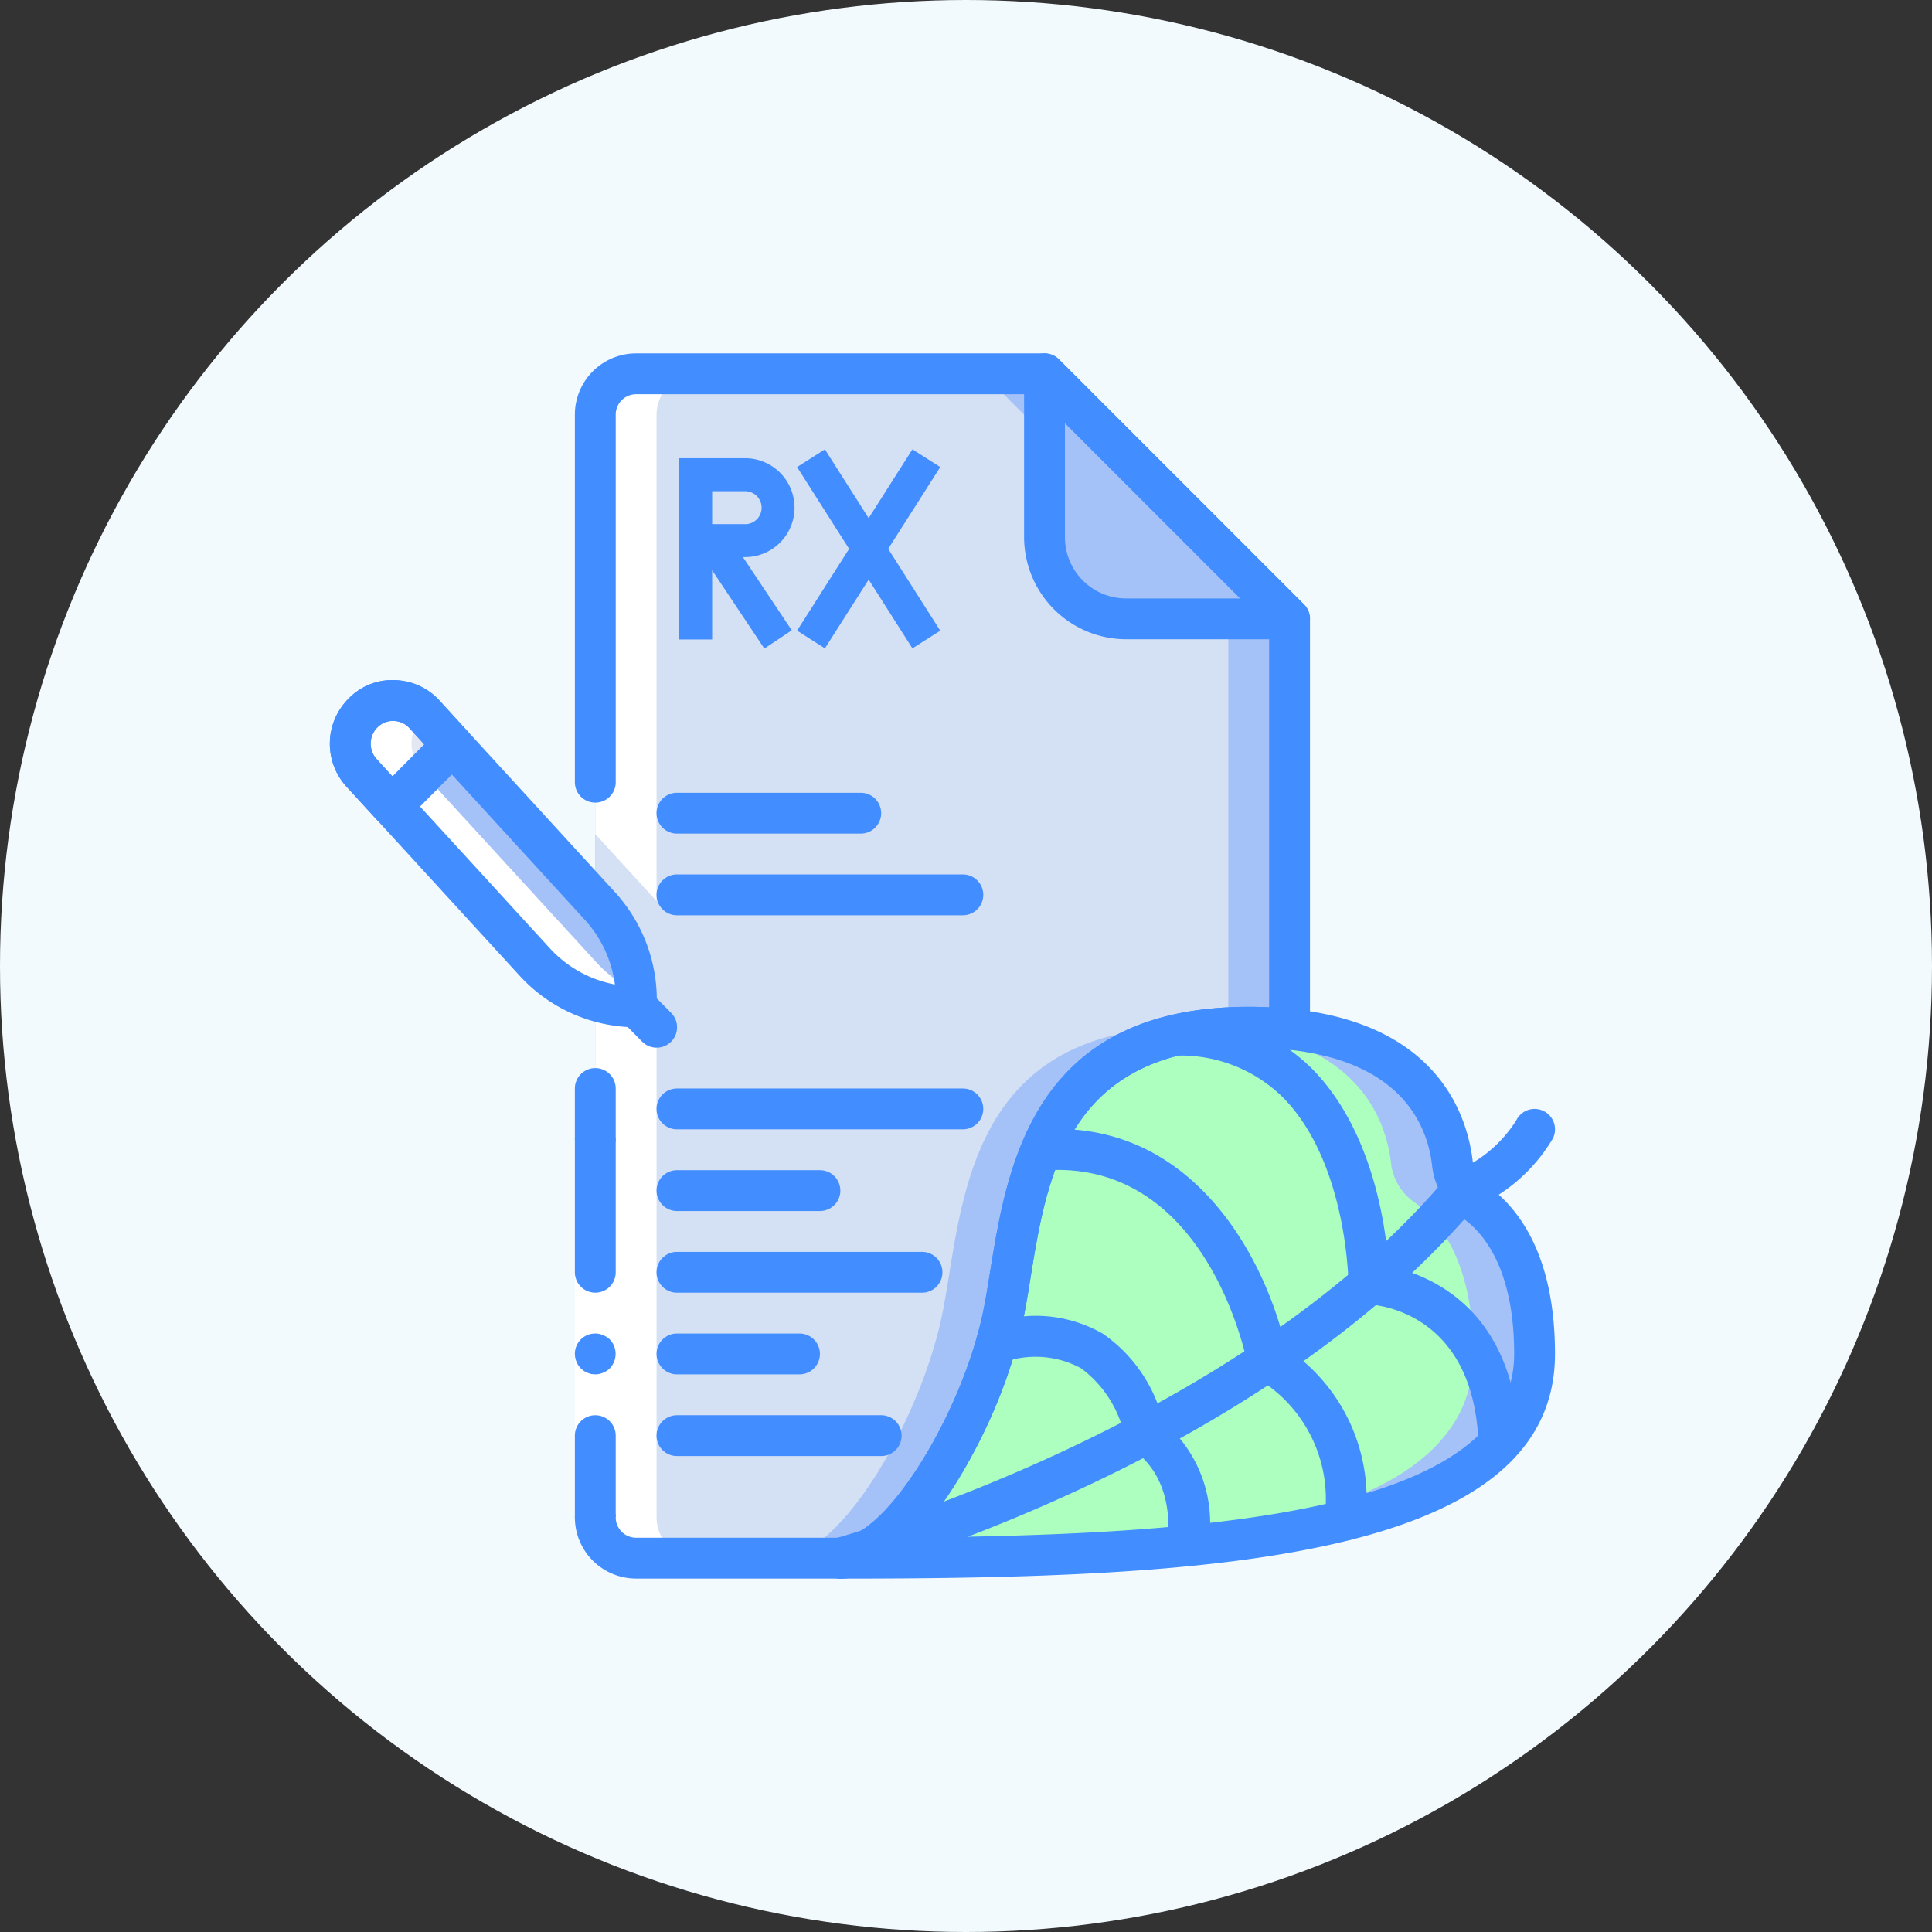 <svg xmlns="http://www.w3.org/2000/svg" width="246" height="246" viewBox="0 0 246 246"><rect x="0" y="0" width="246" height="246" fill="#333333" stroke="none"/><defs><style>.a{fill:#f2fafe;}.b{fill:#a4c2f7;}.c{fill:#d4e1f4;}.d{fill:#acffbf;}.e{fill:#e3e7f2;}.f{fill:#fff;}.g{fill:#428dff;}</style></defs><g transform="translate(-847 -1769)"><circle class="a" cx="123" cy="123" r="123" transform="translate(847 1769)"/><g transform="translate(-101 24.001)"><g transform="translate(989.999 1790)"><g transform="translate(0 0)"><path class="b" d="M199.332,39.735V92.02c-1.611-.156-3.328-.287-5.2-.287-.883,0-1.767.026-2.6.079a6.382,6.382,0,0,0-1.222.1h-.077c-24.7,2.028-24.831,23.843-27.3,36.218-2.6,13-12.792,31.2-20.8,31.2h-26a5.215,5.215,0,0,1-5.2-5.2V13.734a5.216,5.216,0,0,1,5.2-5.2h52Zm0,0" transform="translate(-77.133 -5.935)"/><path class="c" d="M191.534,39.735V92.021c-.417-.026-.806-.079-1.222-.1h-.077c-1.222-.1-2.522-.182-3.9-.182-28.6,0-28.6,23.4-31.2,36.4s-12.792,31.2-20.8,31.2h-18.2a5.215,5.215,0,0,1-5.2-5.2V13.735a5.216,5.216,0,0,1,5.2-5.2h44.2Zm0,0" transform="translate(-77.134 -5.935)"/><path class="b" d="M309.068,39.736h20.8l-31.2-31.2v20.8a10.4,10.4,0,0,0,10.4,10.4Zm0,0" transform="translate(-207.669 -5.936)"/><path class="b" d="M301.735,323.2a17.96,17.96,0,0,1-.13,2.054v.026a15.62,15.62,0,0,1-3.224,7.981c-3.328,4.394-9.1,7.592-16.589,9.932-1.612.494-3.328.962-5.121,1.4a144.87,144.87,0,0,1-17.394,2.808c-1.69.182-3.431.364-5.174.494-9.88.832-20.747,1.17-32,1.273-2.886.026-5.825.026-8.762.026a.674.674,0,0,0,.233-.026,13.305,13.305,0,0,0,8.424-5.512,61.619,61.619,0,0,0,10.322-19.057,53.737,53.737,0,0,0,1.559-5.408c.1-.417.182-.806.261-1.2,1.144-5.772,1.794-13.624,4.654-20.54a30.319,30.319,0,0,1,2.678-5.044c3.692-5.538,9.673-9.776,19.838-10.634.079,0,.156-.025.261-.025,1.2-.1,2.47-.157,3.769-.157a46.277,46.277,0,0,1,7.489.573h.026c14.845,2.366,17.887,11.83,18.433,16.925a3.355,3.355,0,0,0,.182.858,6.849,6.849,0,0,0,2.808,3.953c.078.051.13.1.208.156,3.042,2.314,7.254,7.566,7.254,19.136Zm0,0" transform="translate(-148.336 -195.802)"/><path class="d" d="M294.466,323.56a17.691,17.691,0,0,1-.13,2.054v.026a15.609,15.609,0,0,1-3.224,7.981c-3.328,4.394-9.1,7.592-16.587,9.932-1.613.494-3.328.962-5.122,1.4a144.857,144.857,0,0,1-17.393,2.808c-1.69.182-3.432.364-5.174.494-9.881.832-20.748,1.17-32.006,1.273H214.1a13.3,13.3,0,0,0,8.424-5.512,61.617,61.617,0,0,0,10.322-19.057,53.727,53.727,0,0,0,1.559-5.408c.1-.417.182-.806.261-1.2,1.144-5.772,1.794-13.624,4.654-20.54A30.322,30.322,0,0,1,242,292.777c3.692-5.538,9.673-9.776,19.838-10.634.079,0,.156-.025.261-.025,1.221.1,2.366.233,3.457.415h.026c14.846,2.366,17.888,11.83,18.433,16.925a3.4,3.4,0,0,0,.182.858,6.856,6.856,0,0,0,2.809,3.953c.077.051.13.1.207.156,3.042,2.314,7.254,7.566,7.254,19.136Zm0,0" transform="translate(-148.868 -196.162)"/><path class="b" d="M10.129,146.675a5.528,5.528,0,0,0-.151,7.608l22.056,24.089a17.533,17.533,0,0,0,12.926,5.7v-.834A17.808,17.808,0,0,0,40.294,171.2L17.98,146.833a5.415,5.415,0,0,0-7.852-.158Zm0,0" transform="translate(-5.934 -100.868)"/><path class="e" d="M17.98,146.833a5.415,5.415,0,0,0-7.852-.158,5.528,5.528,0,0,0-.151,7.608l3.851,4.2,7.706-7.768Zm0,0" transform="translate(-5.934 -100.868)"/><path class="f" d="M110.934,13.735V67.141l7.8,8.52V13.735a5.216,5.216,0,0,1,5.2-5.2h-7.8a5.216,5.216,0,0,0-5.2,5.2Zm0,0" transform="translate(-77.134 -5.936)"/><path class="f" d="M47.533,249.081v-65.8a17.58,17.58,0,0,1-7.7-4.9L17.776,154.3a5.456,5.456,0,0,1-1.1-1.82,5.577,5.577,0,0,1-.261-1,5.7,5.7,0,0,1-.081-1.016,5.6,5.6,0,0,1,.421-2.008,5.452,5.452,0,0,1,1.121-1.7,5.408,5.408,0,0,0-7.748-.068,5.514,5.514,0,0,0-1.172,1.765,5.6,5.6,0,0,0-.421,2.008,5.707,5.707,0,0,0,.075,1.027,5.565,5.565,0,0,0,.261,1,5.481,5.481,0,0,0,1.1,1.821L32.026,178.4a17.58,17.58,0,0,0,7.706,4.888v65.8a5.215,5.215,0,0,0,5.2,5.2h7.8a5.215,5.215,0,0,1-5.2-5.2Zm0,0" transform="translate(-5.932 -100.884)"/><path class="f" d="M239.567,503.027a5.585,5.585,0,0,0,1.095-.156,6.007,6.007,0,0,1-1.154.159h.06Zm0,0" transform="translate(-166.533 -349.656)"/><path class="f" d="M245.242,501.6a7.8,7.8,0,0,0,.78-.3A7.178,7.178,0,0,1,245.242,501.6Zm0,0" transform="translate(-170.52 -348.558)"/><path class="f" d="M102.4,376.3V328.058h5.2V376.3Zm0,0" transform="translate(-71.202 -228.105)"/><path class="g" d="M105,443.738a2.6,2.6,0,0,0-2.6,2.6v10.4h5.2v-10.4a2.6,2.6,0,0,0-2.6-2.6Zm0,0" transform="translate(-71.202 -308.539)"/><path class="g" d="M107.6,328.059h-5.2V345.1a2.6,2.6,0,0,0,5.2,0Zm0,0" transform="translate(-71.202 -228.106)"/><path class="g" d="M102.4,412.2a2.732,2.732,0,0,0,.753,1.846l.39.312a1.978,1.978,0,0,0,.468.234,1.664,1.664,0,0,0,.468.156,4.026,4.026,0,0,0,.52.052,2.736,2.736,0,0,0,1.846-.755,2.689,2.689,0,0,0,.546-.858,2.653,2.653,0,0,0-.546-2.834,2.7,2.7,0,0,0-.858-.546A2.6,2.6,0,0,0,105,409.6a2.575,2.575,0,0,0-2.6,2.6Zm0,0" transform="translate(-71.201 -284.804)"/><path class="g" d="M323.932,36.4h-20.8a13.016,13.016,0,0,1-13-13V2.6A2.6,2.6,0,0,1,294.571.767l31.2,31.2a2.6,2.6,0,0,1-1.839,4.438Zm-28.6-27.523V23.405a7.8,7.8,0,0,0,7.8,7.8h14.524Zm0,0" transform="translate(-201.734 -0.005)"/><path class="g" d="M207.4,345.869a2.6,2.6,0,1,1,0-5.2c5.691,0,15.584-15.779,18.251-29.12.3-1.49.559-3.119.834-4.831,2.166-13.392,5.439-33.649,32.913-33.649,23.858,0,27.906,13.87,28.543,19.835a4.362,4.362,0,0,0,1.905,2.968c3.9,2.811,8.551,8.8,8.551,21.4,0,26.39-44.955,28.6-91,28.6Zm52-67.6c-23.045,0-25.672,16.24-27.78,29.291-.287,1.778-.559,3.471-.871,5.018a63.846,63.846,0,0,1-13.839,28.049c38.489-.349,76.29-3.409,76.29-23.358,0-10.938-4-15.457-6.39-17.175a9.569,9.569,0,0,1-4.041-6.64c-.6-5.671-4.441-15.184-23.369-15.184Zm0,0" transform="translate(-142.401 -189.871)"/><path class="g" d="M467.762,328.687a2.6,2.6,0,0,1-.962-5.015,16.58,16.58,0,0,0,7.706-6.5,2.6,2.6,0,1,1,4.654,2.324,21.7,21.7,0,0,1-10.446,9.011A2.606,2.606,0,0,1,467.762,328.687Zm0,0" transform="translate(-323.434 -219.535)"/><path class="g" d="M136.2,156h-26a7.8,7.8,0,0,1-7.8-7.8,2.6,2.6,0,0,1,5.2,0,2.6,2.6,0,0,0,2.6,2.6h26c5.691,0,15.584-15.779,18.251-29.12.3-1.49.559-3.119.834-4.831C157.453,103.459,160.726,83.2,188.2,83.2c.861,0,1.716.024,2.6.07V34.879L161.125,5.2H110.2a2.6,2.6,0,0,0-2.6,2.6V54.6a2.6,2.6,0,1,1-5.2,0V7.8A7.8,7.8,0,0,1,110.2,0h52a2.6,2.6,0,0,1,1.838.762l31.2,31.2A2.6,2.6,0,0,1,196,33.8V86.088a2.6,2.6,0,0,1-2.86,2.586,46.927,46.927,0,0,0-4.94-.273c-23.045,0-25.672,16.24-27.78,29.291-.287,1.778-.559,3.471-.871,5.018C156.9,135.966,146.234,156,136.2,156Zm0,0" transform="translate(-71.201 -0.004)"/><path class="g" d="M105,310.226a2.6,2.6,0,0,1-2.6-2.6v-6.354a2.6,2.6,0,0,1,5.2,0v6.354A2.6,2.6,0,0,1,105,310.226Zm0,0" transform="translate(-71.202 -207.673)"/><path class="g" d="M207.4,393.088a2.6,2.6,0,0,1-.684-5.109c.52-.14,51.388-14.323,77.942-46.065a2.6,2.6,0,1,1,3.991,3.335c-27.617,33.02-78.414,47.162-80.565,47.748a2.6,2.6,0,0,1-.683.092Zm0,0" transform="translate(-142.397 -237.09)"/><path class="g" d="M388.548,333.611a2.6,2.6,0,0,1-2.6-2.52c-.546-17.235-13.473-17.828-14.021-17.843a2.617,2.617,0,0,1-2.537-2.6c0-.154-.13-15.619-8.487-23.9a18.531,18.531,0,0,0-13.563-5.182h-.011a2.6,2.6,0,0,1-.018-5.2,23.754,23.754,0,0,1,17.279,6.708c7.88,7.823,9.557,20.222,9.914,25.305,5.036,1.04,16.1,5.281,16.64,22.549a2.6,2.6,0,0,1-2.515,2.678Zm0,0" transform="translate(-239.688 -192.155)"/><path class="g" d="M330.959,376.5h-.242a2.6,2.6,0,0,1-2.34-2.829,17.881,17.881,0,0,0-8.426-17.735,2.612,2.612,0,0,1-1.376-1.835c-.2-1.063-5.239-26-25.68-24.748a2.652,2.652,0,0,1-2.774-2.442,2.6,2.6,0,0,1,2.436-2.764c19.394-1.185,28.47,17.022,30.878,27.82a23.033,23.033,0,0,1,10.106,22.172,2.6,2.6,0,0,1-2.582,2.361Zm0,0" transform="translate(-201.722 -225.345)"/><path class="g" d="M296.951,434.04a2.694,2.694,0,0,1-.325-.021,2.6,2.6,0,0,1-2.258-2.9c1.04-8.413-3.941-11.559-4.16-11.7a2.674,2.674,0,0,1-1.238-1.794,14.533,14.533,0,0,0-5.569-8.757,12.223,12.223,0,0,0-10.072-.691,2.6,2.6,0,0,1-1.438-5,17.135,17.135,0,0,1,14.3,1.3,19.093,19.093,0,0,1,7.662,11.179,16.9,16.9,0,0,1,5.678,16.12A2.6,2.6,0,0,1,296.951,434.04Zm0,0" transform="translate(-187.751 -279.648)"/><path class="g" d="M175.534,99.071h-36.4a2.6,2.6,0,0,1,0-5.2h36.4a2.6,2.6,0,0,1,0,5.2Zm0,0" transform="translate(-94.935 -27.53)"/><path class="g" d="M175.534,312.4h-36.4a2.6,2.6,0,0,1,0-5.2h36.4a2.6,2.6,0,0,1,0,5.2Zm0,0" transform="translate(-94.935 -213.605)"/><path class="g" d="M157.335,346.535h-18.2a2.6,2.6,0,0,1,0-5.2h18.2a2.6,2.6,0,1,1,0,5.2Zm0,0" transform="translate(-94.935 -237.337)"/><path class="g" d="M170.335,380.668h-31.2a2.6,2.6,0,0,1,0-5.2h31.2a2.6,2.6,0,0,1,0,5.2Zm0,0" transform="translate(-94.935 -261.07)"/><path class="g" d="M154.736,414.8h-15.6a2.6,2.6,0,0,1,0-5.2h15.6a2.6,2.6,0,0,1,0,5.2Zm0,0" transform="translate(-94.935 -284.804)"/><path class="g" d="M165.135,448.938h-26a2.6,2.6,0,0,1,0-5.2h26a2.6,2.6,0,0,1,0,5.2Zm0,0" transform="translate(-94.935 -308.54)"/><path class="g" d="M162.534,64.938h-23.4a2.6,2.6,0,0,1,0-5.2h23.4a2.6,2.6,0,1,1,0,5.2Zm0,0" transform="translate(-94.935 -3.796)"/><path class="g" d="M39.031,180.723a20.194,20.194,0,0,1-14.852-6.544L2.126,150.093a8.106,8.106,0,0,1,.221-11.179,7.686,7.686,0,0,1,5.86-2.39,7.947,7.947,0,0,1,5.756,2.6L36.282,163.5a20.353,20.353,0,0,1,5.349,13.78v.843a2.6,2.6,0,0,1-2.6,2.6ZM6.039,142.561a2.915,2.915,0,0,0-.079,4.019l22.056,24.091a15,15,0,0,0,8.281,4.607,15.163,15.163,0,0,0-3.851-8.255L10.14,142.644a2.809,2.809,0,0,0-2.039-.921,2.548,2.548,0,0,0-2.061.838Zm0,0" transform="translate(0.001 -94.924)"/><path class="g" d="M7.894,155.142H7.842a2.6,2.6,0,0,1-1.867-.845l-3.848-4.2a8.106,8.106,0,0,1,.221-11.179,7.687,7.687,0,0,1,5.86-2.39,7.947,7.947,0,0,1,5.756,2.6l3.555,3.9a2.6,2.6,0,0,1-.073,3.587L9.74,154.372a2.6,2.6,0,0,1-1.846.77Zm.15-13.419a2.807,2.807,0,0,0-2,.838,2.915,2.915,0,0,0-.079,4.019l2.008,2.195L12.01,144.7l-1.87-2.057a2.816,2.816,0,0,0-2.039-.924Zm0,0" transform="translate(0 -94.924)"/><path class="g" d="M124.669,272.242a2.6,2.6,0,0,1-1.846-.78l-2.568-2.6a2.6,2.6,0,1,1,3.692-3.661l2.568,2.6a2.6,2.6,0,0,1-1.846,4.441Zm0,0" transform="translate(-83.069 -183.843)"/></g></g><g transform="translate(1034.476 1802.217)"><path class="g" d="M27.393,9H19V32.08h4.2V23.268l6.647,9.971,3.491-2.329-6.219-9.32h.277A6.295,6.295,0,1,0,27.393,9Zm0,8.393H23.2V13.2h4.2a2.1,2.1,0,0,1,0,4.2Z" transform="translate(-19 -7.873)"/><path class="g" d="M40.843,33.8l3.542-2.253L37.759,21.13l6.626-10.413L40.843,8.463,35.27,17.221,29.7,8.463l-3.542,2.253L32.782,21.13,26.156,31.543,29.7,33.8l5.573-8.758Z" transform="translate(-11.142 -8.463)"/></g></g></g></svg>